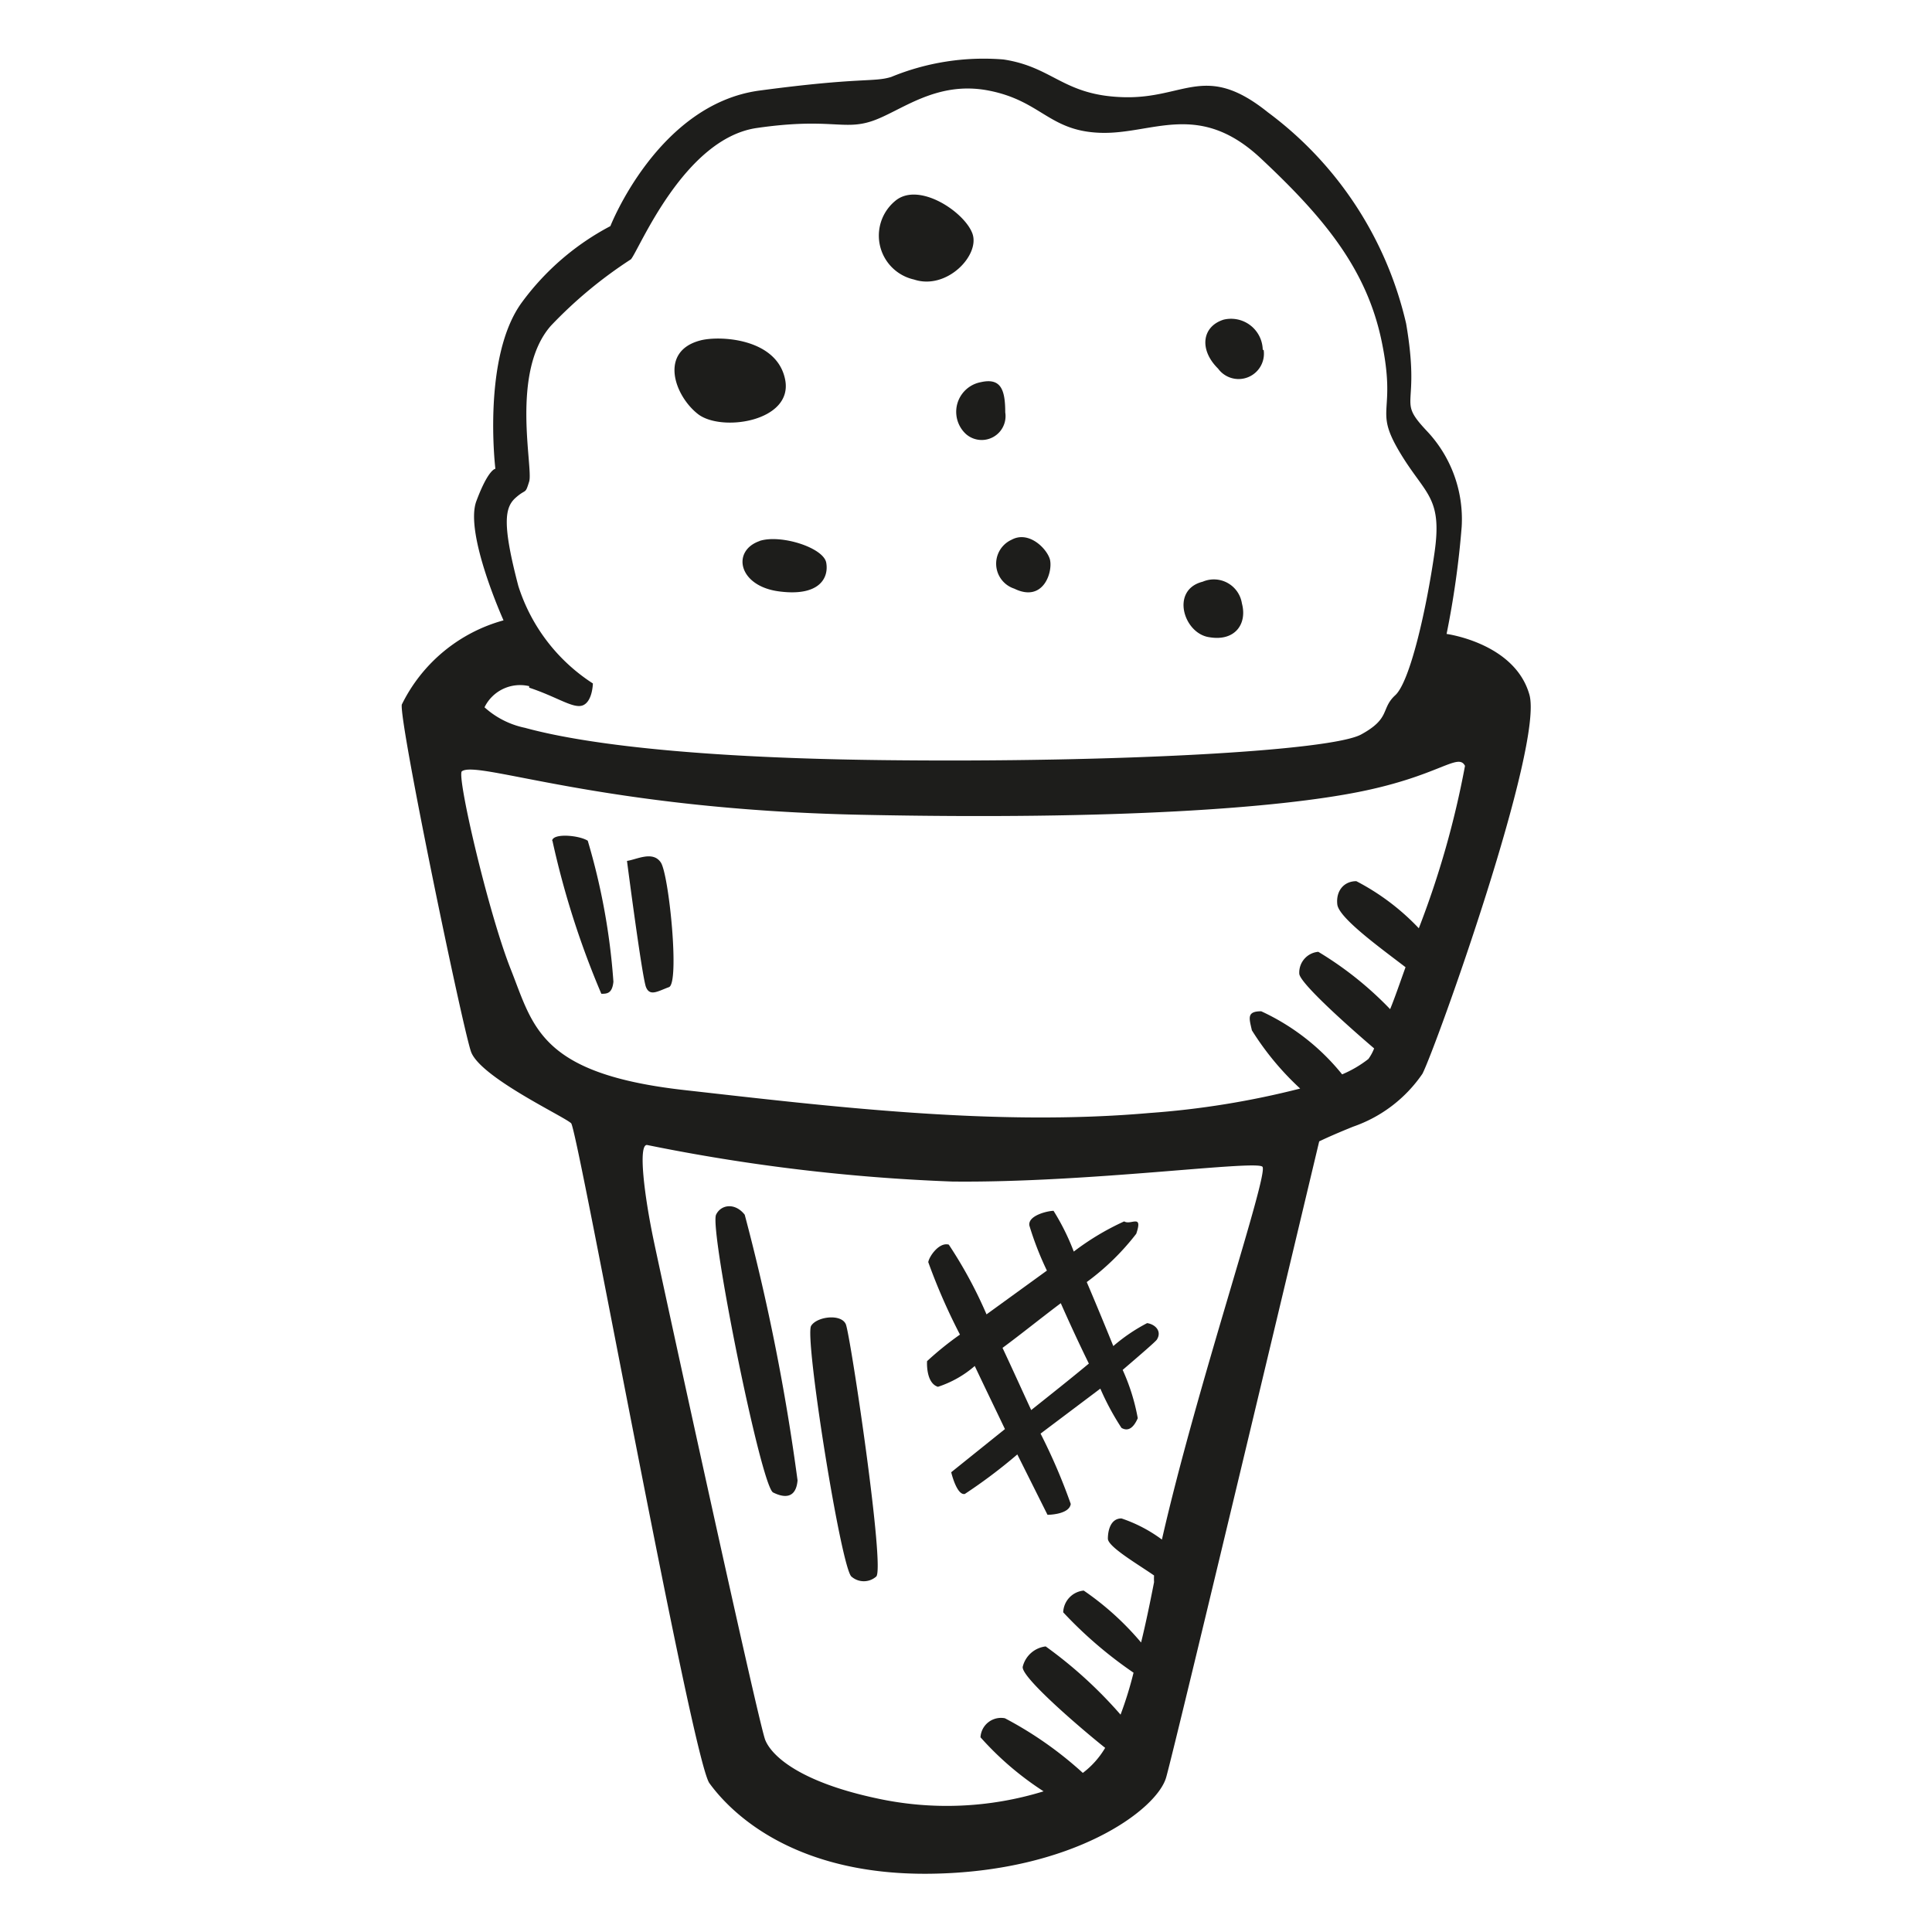 <svg height="64" viewBox="0 0 64 64" width="64" xmlns="http://www.w3.org/2000/svg"><path d="m50.66 23c-.49-1.7-2.74-2-2.74-2a29.75 29.75 0 0 0 .5-3.55 4.25 4.25 0 0 0 -1.17-3.19c-1-1.07-.18-.67-.67-3.54a12.09 12.09 0 0 0 -4.58-7c-2.07-1.66-2.74-.45-4.76-.5s-2.34-1-4-1.25a8.05 8.05 0 0 0 -3.72.58c-.59.18-1 0-4.36.45s-4.94 4.49-4.94 4.49a8.6 8.6 0 0 0 -2.92 2.51c-1.34 1.8-.89 5.53-.89 5.53s-.23 0-.63 1.07.9 3.95.9 3.95a5.32 5.32 0 0 0 -3.37 2.79c-.09.58 2 10.64 2.29 11.49s3.1 2.16 3.32 2.38 4 21.06 4.58 21.86 2.6 3.06 7.32 3 7.5-2.11 7.81-3.19 5.07-21.07 5.07-21.07.36-.18 1.13-.49a4.6 4.6 0 0 0 2.29-1.75c.44-.85 4.04-10.91 3.54-12.57zm-33.13-.22c.94.31 1.48.72 1.79.58s.32-.72.32-.72a6 6 0 0 1 -2.47-3.23c-.54-2.06-.45-2.6-.09-2.92s.31-.09.45-.54-.63-3.63.72-5.16a14.57 14.57 0 0 1 2.65-2.2c.27-.31 1.75-4 4.17-4.35s2.87.09 3.82-.23 2.11-1.35 3.86-1.01 2 1.35 3.72 1.4 3.24-1.08 5.3.85 3.5 3.64 4 6.06-.27 2.2.58 3.64 1.44 1.48 1.17 3.36-.81 4.27-1.3 4.72-.14.76-1.13 1.3-8 .94-15.84.85-10.87-.8-11.86-1.07a2.86 2.86 0 0 1 -1.34-.68 1.31 1.31 0 0 1 1.48-.7zm20.96 28.22a4.81 4.81 0 0 0 -1.34-.7c-.36 0-.45.4-.45.67s1 .85 1.53 1.22a1.74 1.74 0 0 0 0 .22c-.15.77-.29 1.43-.43 2a9.48 9.48 0 0 0 -1.9-1.72.75.75 0 0 0 -.68.72 13.92 13.92 0 0 0 2.33 2 12.35 12.35 0 0 1 -.43 1.39 14.57 14.57 0 0 0 -2.48-2.26.89.89 0 0 0 -.76.67c-.08.34 2 2.11 2.73 2.69a2.87 2.87 0 0 1 -.74.83 12.37 12.37 0 0 0 -2.58-1.81.68.68 0 0 0 -.81.63 10.18 10.18 0 0 0 2.09 1.79 10.89 10.89 0 0 1 -5.54.23c-2.52-.54-3.46-1.39-3.68-1.93s-3.37-15-3.69-16.52-.53-3.24-.22-3.19a62.21 62.21 0 0 0 10.1 1.21c4.49.05 10.06-.72 10.28-.49s-2.17 7.25-3.33 12.35zm8.51-20.25a7.78 7.78 0 0 0 -2.07-1.56c-.41 0-.68.32-.63.77s1.44 1.45 2.26 2.08c-.18.5-.35 1-.51 1.39a11.49 11.49 0 0 0 -2.38-1.9.69.69 0 0 0 -.63.72c0 .31 1.73 1.84 2.48 2.48a1.56 1.56 0 0 1 -.19.35 3.81 3.81 0 0 1 -.87.51 7.44 7.44 0 0 0 -2.68-2.09c-.49 0-.4.23-.31.63a9.38 9.38 0 0 0 1.6 1.93 28.31 28.31 0 0 1 -5 .81c-5.12.45-10.6-.22-15.4-.76s-5-2.11-5.75-4-1.8-6.42-1.62-6.56c.52-.38 4.63 1.26 13.2 1.44s13.88-.23 16.53-.76 3.27-1.31 3.5-.86a30.16 30.16 0 0 1 -1.53 5.38zm-28.7-2.9a28.51 28.51 0 0 0 1.62 5.07c.18 0 .36 0 .4-.4a21.7 21.7 0 0 0 -.85-4.67c-.28-.18-1.15-.26-1.18 0zm2.47.67s.5 3.86.63 4.18.4.13.76 0 0-3.73-.27-4.13-.81-.09-1.13-.05zm4.4-10.6c-.94.32-.72 1.49.63 1.67s1.66-.45 1.57-.95-1.51-.95-2.21-.72zm-2.07-4.22c.76.63 3.18.27 2.91-1.12s-2.2-1.47-2.82-1.3c-1.35.36-.86 1.8-.09 2.42zm7.18-4.44c1.08.36 2.2-.81 1.93-1.53s-1.79-1.73-2.56-1.07a1.49 1.49 0 0 0 .63 2.6zm1.72 5.12a.79.79 0 0 0 1.3-.72c0-.76-.15-1.15-.81-1a1 1 0 0 0 -.49 1.72zm9.83-2.79a1.05 1.05 0 0 0 -1.3-1c-.72.23-.81 1-.18 1.62a.84.84 0 0 0 1.51-.62zm-8.23 7.91c1 .49 1.3-.63 1.17-1s-.71-.92-1.26-.62a.87.87 0 0 0 .09 1.62zm6.47 1.61c.85.14 1.25-.45 1.07-1.12a.94.94 0 0 0 -1.3-.72c-1.08.27-.63 1.73.23 1.84zm-16.35 19.13c-.22.49 1.49 9 1.89 9.2s.76.18.81-.4a70.62 70.62 0 0 0 -1.75-8.8c-.32-.41-.79-.34-.95 0zm3.15 3.68c-.23.36 1 8.08 1.34 8.31a.62.62 0 0 0 .81 0c.32-.18-.85-8-1-8.36s-.96-.26-1.15.05zm11.13-.09a5.82 5.82 0 0 0 -1.12.76c-.28-.69-.59-1.44-.88-2.12a8.21 8.21 0 0 0 1.64-1.6c.23-.68-.18-.27-.4-.41a8.67 8.67 0 0 0 -1.67 1 7.67 7.67 0 0 0 -.67-1.35c-.18 0-.86.15-.8.49a10.3 10.3 0 0 0 .58 1.49l-2 1.45a14.66 14.66 0 0 0 -1.25-2.31c-.32-.09-.65.39-.68.58a19.82 19.82 0 0 0 1.05 2.4 10.59 10.59 0 0 0 -1.09.88s-.05.72.36.85a3.53 3.53 0 0 0 1.22-.69c.33.7.68 1.42 1 2.09l-1.78 1.43s.18.77.45.72a17.34 17.34 0 0 0 1.74-1.31l1 2s.72 0 .77-.36a19.28 19.28 0 0 0 -1-2.33l1.98-1.49a8.69 8.69 0 0 0 .7 1.3c.22.13.4 0 .54-.32a6.78 6.78 0 0 0 -.5-1.6c.63-.54 1.08-.93 1.13-1 .18-.28-.05-.51-.32-.55zm-3.84 2.88c-.31-.67-.63-1.38-.95-2.06.61-.45 1.29-1 1.93-1.48.3.68.63 1.39.93 2-.6.5-1.27 1.03-1.91 1.54z" fill="#1d1d1b"/></svg>